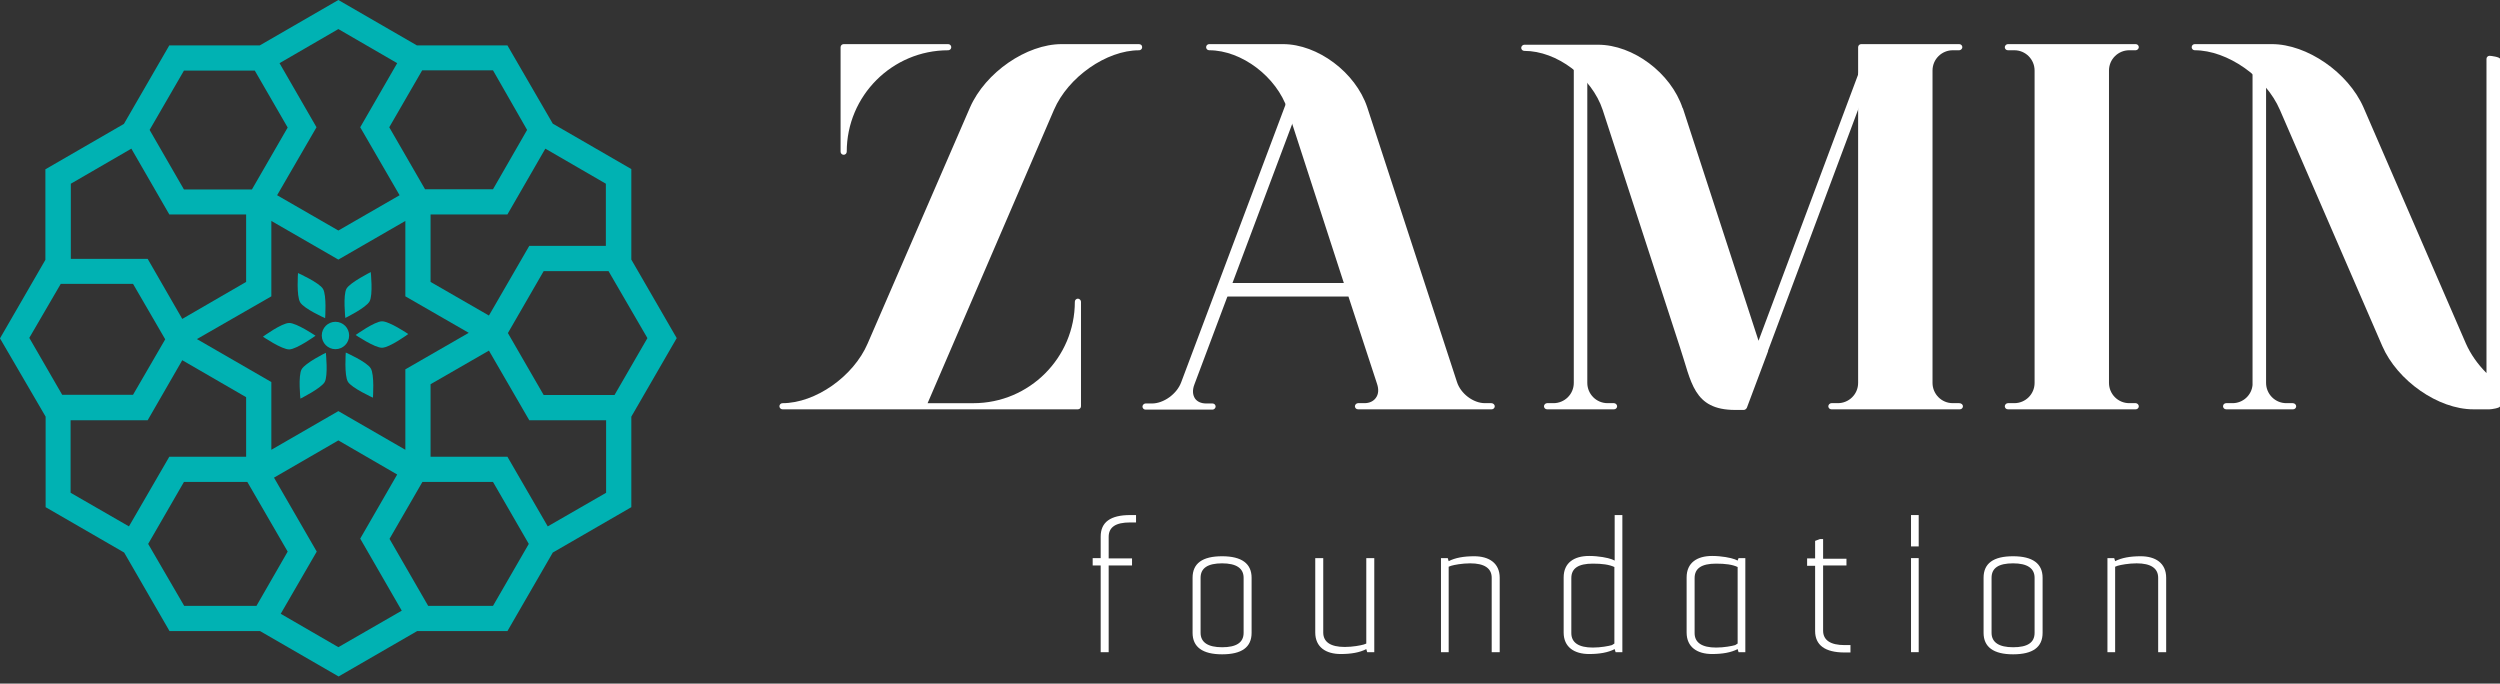 <svg width="128" height="35" viewBox="0 0 128 35" fill="none" xmlns="http://www.w3.org/2000/svg">
<rect x="0" y="0" width="128" height="35" fill="#333333" stroke="none"/>
<path d="M17.175 17.878C17.562 17.878 17.876 17.564 17.876 17.177C17.876 16.79 17.562 16.476 17.175 16.476C16.788 16.476 16.475 16.79 16.475 17.177C16.475 17.564 16.788 17.878 17.175 17.878Z" fill="#00B2B3"/>
<path fill-rule="evenodd" clip-rule="evenodd" d="M15.442 18.91C15.627 18.578 16.684 18.062 16.684 18.062C16.684 18.062 16.807 19.242 16.623 19.562C16.438 19.882 15.381 20.41 15.381 20.41C15.381 20.41 15.258 19.242 15.442 18.91Z" fill="#00B2B3"/>
<path fill-rule="evenodd" clip-rule="evenodd" d="M17.815 19.55C17.618 19.23 17.704 18.05 17.704 18.05C17.704 18.05 18.786 18.529 18.983 18.861C19.18 19.181 19.094 20.361 19.094 20.361C19.094 20.361 18.012 19.869 17.815 19.55Z" fill="#00B2B3"/>
<path fill-rule="evenodd" clip-rule="evenodd" d="M19.561 17.804C19.193 17.816 18.209 17.152 18.209 17.152C18.209 17.152 19.168 16.463 19.549 16.451C19.93 16.439 20.902 17.103 20.902 17.103C20.902 17.103 19.943 17.804 19.561 17.804Z" fill="#00B2B3"/>
<path fill-rule="evenodd" clip-rule="evenodd" d="M18.922 15.431C18.737 15.763 17.68 16.279 17.68 16.279C17.68 16.279 17.557 15.099 17.741 14.779C17.926 14.46 18.983 13.931 18.983 13.931C18.983 13.931 19.106 15.099 18.922 15.431Z" fill="#00B2B3"/>
<path fill-rule="evenodd" clip-rule="evenodd" d="M16.537 14.791C16.733 15.111 16.647 16.291 16.647 16.291C16.647 16.291 15.565 15.812 15.369 15.48C15.172 15.16 15.258 13.98 15.258 13.98C15.258 13.98 16.352 14.472 16.537 14.791Z" fill="#00B2B3"/>
<path fill-rule="evenodd" clip-rule="evenodd" d="M14.803 16.537C15.172 16.525 16.155 17.189 16.155 17.189C16.155 17.189 15.197 17.877 14.815 17.89C14.434 17.902 13.463 17.238 13.463 17.238C13.463 17.238 14.422 16.537 14.803 16.537Z" fill="#00B2B3"/>
<path d="M2.336 21.332V25.967L6.357 28.291L8.68 32.312H13.316L17.336 34.635L21.357 32.312H25.98L28.303 28.291L32.324 25.967V21.332L34.648 17.311L32.324 13.291V8.656L28.303 6.332L25.98 2.324H21.344L17.324 0L13.303 2.324H8.668L6.344 6.344L2.324 8.668V13.303L0 17.324L2.336 21.332ZM3.627 21.516H7.561L9.332 18.443L12.602 20.336V23.385H8.668L6.602 26.951L3.615 25.23V21.516H3.627ZM13.893 15.172V11.312L17.324 13.291L20.754 11.312V15.172L24 17.041L20.754 18.91V23.029L17.324 21.049L13.893 23.029V19.561L10.082 17.361L13.893 15.172ZM7.586 27.848L9.418 24.676H12.664L14.729 28.242L13.131 31.02H9.43L7.586 27.848ZM14.373 31.426L16.217 28.242L14.029 24.455L17.324 22.549L20.336 24.295L18.443 27.578L20.57 31.266L17.324 33.135L14.373 31.426ZM25.242 31.02H21.922L19.943 27.59L21.627 24.676H25.242L27.074 27.848L25.242 31.02ZM28.045 26.951L25.98 23.385H22.045V19.672L25.033 17.951L27.098 21.516H31.033V25.23L28.045 26.951ZM33.148 17.311L31.463 20.225H27.836L26.004 17.053L27.836 13.881H31.156L33.148 17.311ZM31.033 12.59H27.098L25.033 16.156L22.045 14.434V10.979H25.98L27.922 7.611L31.02 9.406V12.59H31.033ZM26.988 6.652L25.242 9.689H21.762L19.93 6.516L21.615 3.602H25.242L26.988 6.652ZM20.336 3.234L18.443 6.516L20.459 9.996L17.324 11.803L14.188 9.996L16.205 6.516L14.312 3.234L17.324 1.488L20.336 3.234ZM9.418 3.615H13.045L14.729 6.529L12.898 9.701H9.418L7.66 6.652L9.418 3.615ZM6.725 7.611L8.668 10.979H12.602V14.434L9.332 16.328L7.561 13.254H3.627V9.406L6.725 7.611ZM3.111 14.533H6.811L8.459 17.373L6.811 20.213H3.184L1.5 17.299L3.111 14.533Z" fill="#00B2B3"/>
<path d="M58.479 2.416C58.479 2.511 58.4 2.574 58.322 2.574C56.653 2.574 54.686 3.943 53.962 5.627L47.493 20.643H49.838C52.703 20.643 55.032 18.313 55.032 15.449C55.032 15.354 55.111 15.291 55.189 15.291C55.268 15.291 55.347 15.37 55.347 15.449V20.8C55.347 20.894 55.268 20.957 55.189 20.957H47.02H45.903H43.212H40.064C39.969 20.957 39.906 20.879 39.906 20.8C39.906 20.706 39.985 20.643 40.064 20.643C41.748 20.643 43.7 19.273 44.423 17.589L49.665 5.501C50.452 3.707 52.561 2.259 54.355 2.259H58.306C58.416 2.259 58.479 2.322 58.479 2.416ZM43.038 7.768V2.416C43.038 2.322 43.117 2.259 43.196 2.259H48.547C48.642 2.259 48.705 2.338 48.705 2.416C48.705 2.511 48.626 2.574 48.547 2.574C45.683 2.574 43.353 4.903 43.353 7.768C43.353 7.862 43.275 7.925 43.196 7.925C43.117 7.925 43.038 7.862 43.038 7.768Z" fill="white"/>
<path d="M66.962 4.21L61.154 19.682C61.044 19.965 61.06 20.217 61.186 20.406C61.296 20.564 61.5 20.658 61.752 20.658H62.083C62.177 20.658 62.24 20.737 62.24 20.816C62.24 20.894 62.161 20.973 62.083 20.973H61.752H60.178H58.982H58.651C58.557 20.973 58.494 20.894 58.494 20.816C58.494 20.737 58.573 20.658 58.651 20.658H58.982C59.58 20.658 60.257 20.17 60.477 19.572L66.285 4.116C66.317 4.037 66.789 3.99 66.868 4.021C66.962 4.021 66.993 4.116 66.962 4.21Z" fill="white"/>
<path d="M76.532 20.8C76.532 20.894 76.454 20.957 76.375 20.957H76.044H74.848H71.071H69.874H69.528C69.434 20.957 69.371 20.878 69.371 20.8C69.371 20.721 69.45 20.642 69.528 20.642H69.859C70.111 20.642 70.315 20.548 70.441 20.375C70.583 20.186 70.599 19.934 70.504 19.651L69.04 15.181H62.634C62.54 15.181 62.477 14.74 62.477 14.646C62.477 14.551 62.556 14.488 62.634 14.488H68.804L65.924 5.611C65.373 3.943 63.579 2.573 61.91 2.573C61.816 2.573 61.753 2.495 61.753 2.416C61.753 2.322 61.832 2.259 61.91 2.259H65.688C67.466 2.259 69.402 3.707 70 5.485L74.596 19.556C74.785 20.154 75.431 20.642 76.029 20.642H76.359C76.454 20.642 76.532 20.721 76.532 20.8Z" fill="white"/>
<path d="M95.829 3.754L90.525 17.951V17.967C90.525 17.967 90.525 17.967 90.525 17.983L89.439 20.879C89.407 20.942 89.344 20.989 89.281 20.989C89.281 20.989 90.32 20.989 90.698 20.989H88.84C86.684 20.989 86.605 19.541 86.007 17.762L82.057 5.627C81.506 3.959 79.712 2.605 78.043 2.605C77.949 2.605 77.886 2.526 77.886 2.448C77.886 2.369 77.964 2.29 78.043 2.29H81.821C83.615 2.29 85.551 3.738 86.149 5.533L86.165 5.548L90.037 17.447L95.183 3.691C95.215 3.612 95.687 3.565 95.766 3.597C95.813 3.581 95.86 3.675 95.829 3.754Z" fill="white"/>
<path d="M82.797 20.8C82.797 20.894 82.718 20.957 82.639 20.957H82.309H81.113H79.539H79.208C79.114 20.957 79.051 20.878 79.051 20.8C79.051 20.721 79.129 20.642 79.208 20.642H79.539C80.105 20.642 80.578 20.186 80.578 19.604V3.093C80.578 2.998 81.018 2.935 81.113 2.935C81.207 2.935 81.27 3.014 81.27 3.093V19.604C81.27 20.17 81.727 20.642 82.309 20.642H82.639C82.718 20.642 82.797 20.721 82.797 20.8Z" fill="white"/>
<path d="M100.503 20.8C100.503 20.894 100.425 20.957 100.346 20.957H100.015H98.819H95.325H94.129H93.767C93.672 20.957 93.609 20.878 93.609 20.8C93.609 20.721 93.688 20.642 93.767 20.642H94.097C94.664 20.642 95.136 20.186 95.136 19.604V2.416C95.136 2.322 95.215 2.259 95.293 2.259H99.984H100.314C100.409 2.259 100.472 2.337 100.472 2.416C100.472 2.495 100.393 2.573 100.314 2.573H99.984C99.417 2.573 98.945 3.03 98.945 3.612V19.604C98.945 20.17 99.401 20.642 99.984 20.642H100.314C100.425 20.642 100.503 20.721 100.503 20.8Z" fill="white"/>
<path d="M109.507 20.8C109.507 20.894 109.428 20.957 109.35 20.957H109.019H103.132H102.802C102.707 20.957 102.645 20.878 102.645 20.8C102.645 20.721 102.723 20.642 102.802 20.642H103.132C103.699 20.642 104.171 20.186 104.171 19.604V3.612C104.171 3.046 103.715 2.573 103.132 2.573H102.802C102.707 2.573 102.645 2.495 102.645 2.416C102.645 2.337 102.723 2.259 102.802 2.259H103.132H104.329H107.823H109.019H109.35C109.444 2.259 109.507 2.337 109.507 2.416C109.507 2.495 109.428 2.573 109.35 2.573H109.019C108.452 2.573 107.98 3.03 107.98 3.612V19.604C107.98 20.17 108.437 20.642 109.019 20.642H109.35C109.428 20.642 109.507 20.721 109.507 20.8Z" fill="white"/>
<path d="M128.001 3.014V20.8C128.001 20.894 127.56 20.957 127.465 20.957H126.631C124.837 20.957 122.744 19.493 121.972 17.715L116.731 5.627C116.007 3.943 114.04 2.573 112.371 2.573C112.277 2.573 112.214 2.495 112.214 2.416C112.214 2.322 112.293 2.259 112.371 2.259H116.322C118.116 2.259 120.225 3.707 121.012 5.501L126.254 17.589C126.49 18.124 126.852 18.643 127.308 19.1V3.014C127.308 2.92 127.387 2.857 127.465 2.857C127.544 2.857 128.001 2.92 128.001 3.014Z" fill="white"/>
<path d="M117.565 20.8C117.565 20.894 117.487 20.957 117.408 20.957H117.062H115.865H114.307H113.977C113.882 20.957 113.819 20.879 113.819 20.8C113.819 20.706 113.898 20.642 113.977 20.642H114.307C114.842 20.642 115.283 20.233 115.33 19.714V3.612C115.33 3.518 115.771 3.455 115.865 3.455C115.96 3.455 116.023 3.534 116.023 3.612V19.572C116.023 19.588 116.023 19.604 116.023 19.604C116.023 20.17 116.479 20.642 117.062 20.642H117.392C117.487 20.642 117.565 20.721 117.565 20.8Z" fill="white"/>
<path d="M57.96 28.575V28.953H56.764V33.391H56.355V28.953H55.945V28.575H56.355V27.473C56.355 26.733 56.858 26.371 57.865 26.371H58.165V26.749H57.865C57.126 26.749 56.764 26.985 56.764 27.489V28.591H57.96V28.575Z" fill="white"/>
<path d="M64.082 32.4C64.082 33.139 63.579 33.501 62.572 33.501C61.564 33.501 61.06 33.124 61.06 32.4V29.582C61.06 28.843 61.564 28.48 62.572 28.48C63.579 28.48 64.082 28.858 64.082 29.582V32.4ZM63.673 29.582C63.673 29.094 63.296 28.843 62.572 28.843C61.847 28.843 61.47 29.079 61.47 29.582V32.4C61.47 32.888 61.847 33.139 62.572 33.139C63.296 33.139 63.673 32.903 63.673 32.4V29.582Z" fill="white"/>
<path d="M69.954 28.575H70.363V33.391H70.001L69.954 33.234C69.623 33.407 69.182 33.486 68.647 33.486C67.892 33.486 67.341 33.139 67.341 32.384V28.575H67.75V32.384C67.75 32.872 68.128 33.124 68.852 33.124C69.261 33.124 69.67 33.045 69.828 32.998L69.954 32.95V28.575Z" fill="white"/>
<path d="M74.172 33.391H73.778V28.575H74.125L74.172 28.732C74.502 28.559 74.943 28.48 75.478 28.48C76.234 28.48 76.785 28.827 76.785 29.582V33.391H76.375V29.582C76.375 29.094 75.998 28.843 75.274 28.843C74.864 28.843 74.455 28.921 74.298 28.968L74.172 29.016V33.391Z" fill="white"/>
<path d="M82.656 26.371H83.065V33.391H82.719L82.671 33.234C82.341 33.407 81.9 33.486 81.365 33.486C80.609 33.486 80.059 33.139 80.059 32.384V29.566C80.059 28.811 80.594 28.465 81.365 28.465C81.853 28.465 82.325 28.559 82.53 28.638L82.671 28.701V26.371H82.656ZM82.656 32.95V29.031C82.388 28.905 82.026 28.858 81.554 28.858C80.814 28.858 80.452 29.094 80.452 29.598V32.415C80.452 32.903 80.83 33.155 81.554 33.155C81.963 33.155 82.372 33.076 82.53 33.029L82.656 32.95Z" fill="white"/>
<path d="M89.014 28.575H89.361V33.391H89.014L88.967 33.234C88.637 33.407 88.196 33.486 87.661 33.486C86.905 33.486 86.355 33.139 86.355 32.384V29.566C86.355 28.811 86.89 28.465 87.661 28.465C88.149 28.465 88.621 28.559 88.826 28.638L88.967 28.701L89.014 28.575ZM88.967 32.95V29.031C88.7 28.905 88.338 28.858 87.865 28.858C87.126 28.858 86.764 29.094 86.764 29.598V32.415C86.764 32.903 87.141 33.155 87.865 33.155C88.275 33.155 88.684 33.076 88.841 33.029L88.967 32.95Z" fill="white"/>
<path d="M94.539 28.953H93.343V32.289C93.343 32.777 93.721 33.029 94.445 33.029H94.744V33.407H94.445C93.437 33.407 92.934 33.029 92.934 32.305V28.968H92.524V28.59H92.934V27.693L93.186 27.599H93.343V28.606H94.539V28.953Z" fill="white"/>
<path d="M97.844 26.371H98.237V27.977H97.844V26.371ZM97.844 33.391V28.575H98.237V33.391H97.844Z" fill="white"/>
<path d="M104.581 32.4C104.581 33.139 104.077 33.501 103.07 33.501C102.062 33.501 101.559 33.124 101.559 32.4V29.582C101.559 28.843 102.062 28.48 103.07 28.48C104.077 28.48 104.581 28.858 104.581 29.582V32.4ZM104.171 29.582C104.171 29.094 103.794 28.843 103.07 28.843C102.33 28.843 101.968 29.079 101.968 29.582V32.4C101.968 32.888 102.346 33.139 103.07 33.139C103.809 33.139 104.171 32.903 104.171 32.4V29.582Z" fill="white"/>
<path d="M108.295 33.391H107.901V28.575H108.248L108.295 28.732C108.625 28.559 109.066 28.48 109.601 28.48C110.357 28.48 110.908 28.827 110.908 29.582V33.391H110.498V29.582C110.498 29.094 110.121 28.843 109.397 28.843C108.987 28.843 108.578 28.921 108.421 28.968L108.295 29.016V33.391Z" fill="white"/>
</svg>
